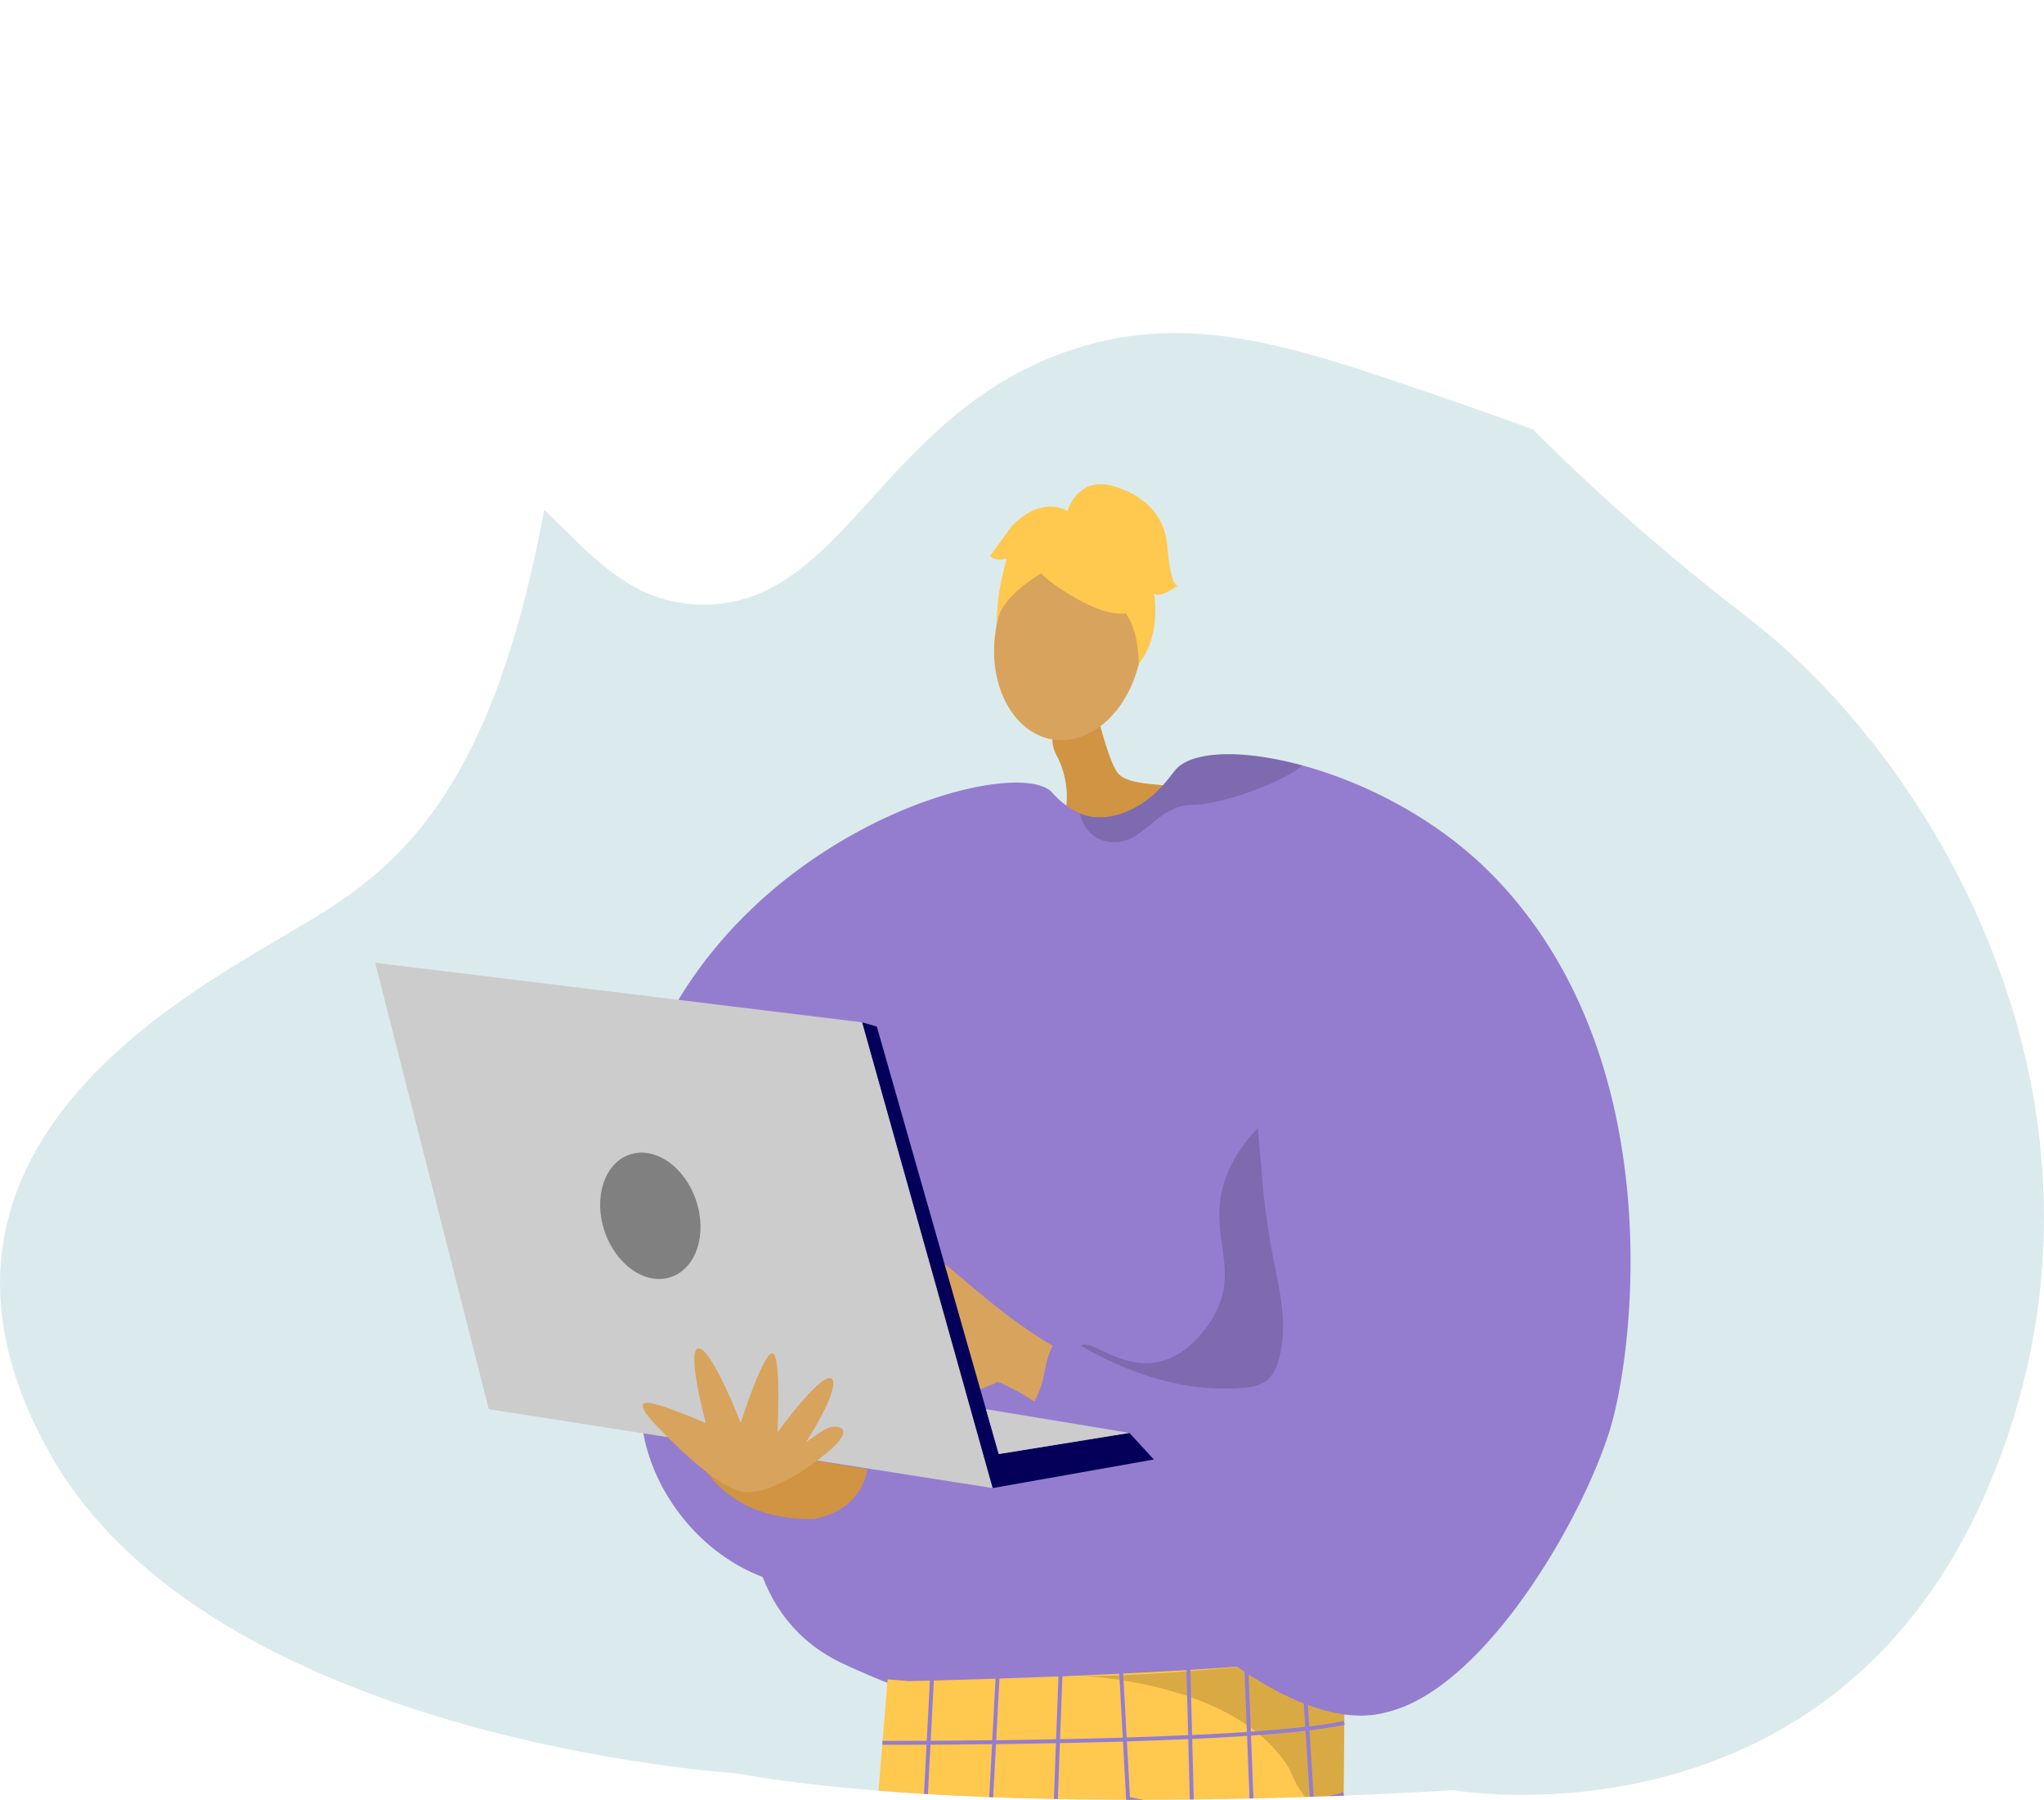 <svg xmlns="http://www.w3.org/2000/svg" xmlns:xlink="http://www.w3.org/1999/xlink" width="528" height="464.801" viewBox="0 0 528 464.801"><defs><style>.a,.j{fill:none;}.b{clip-path:url(#a);}.c{fill:#b6d7db;opacity:0.49;}.d{fill:#d19442;}.e{fill:#d8a35d;}.f{fill:#ffc84f;}.g{fill:#947dce;}.h{opacity:0.3;}.i{opacity:0.5;}.j{stroke:#947dce;stroke-miterlimit:10;stroke-width:1.015px;}.k{opacity:0.15;}.l{fill:#ccc;}.m{fill:#04005a;}.n{fill:gray;}</style><clipPath id="a"><path class="a" d="M655.94,737.715S520.9,729.4,479.1,655.312s28.6-114.789,56.1-131.29,60.506-29.7,74.807-133.112S710.119,275.4,746.973,280.9s61.422,38.5,75.539,61.605,46.021,58.947,95.526,97.129S1020.347,568.758,979.643,664.1s-138.062,78.015-138.062,78.015S724.694,750,655.94,737.715Z" transform="translate(-466.151 -279.807)"/></clipPath></defs><g transform="translate(-466.151 -279.807)"><g class="b" transform="translate(466.151 279.807)"><path class="c" d="M575.441,387.162c33.885,1.1,40.478,39.4,72.665,40.059,37.276.76,46.719-50.242,96.888-66.143,29.656-9.4,55.6-.849,93.161,12.11,50.9,17.563,122.907,42.407,165.826,110.862,51.659,82.394,45.345,202.717-17.7,278.552-96.69,116.3-287.959,67.163-382.891,12.11-29.326-17.006-132.87-77.052-144.4-184.458-7.324-68.226,25.926-123.461,38.2-141.6C511.272,427.818,539.553,386,575.441,387.162Z" transform="translate(-467.076 -271.092)"/><g transform="translate(96.923 125.033)"><path class="d" d="M720.842,441.615c.559,1.384,3.884,16.819,6.757,19.863s12.236,2.391,11.906,3.221-7.026,16.737-18.628,17.953-8.149-7.327-8.149-7.327a22.752,22.752,0,0,0-1.174-18.635C706.433,446.874,720.842,441.615,720.842,441.615Z" transform="translate(-535.527 -386.596)"/><g transform="translate(156.315)"><ellipse class="e" cx="25.571" cy="18.997" rx="25.571" ry="18.997" transform="translate(0 63.019) rotate(-81.107)"/><g transform="translate(2.541)"><g transform="translate(1.42 6.774)"><path class="f" d="M710.429,416.558s29.673,22.935,24.539-7.127C731.414,388.632,690.286,400.315,710.429,416.558Z" transform="translate(-696.429 -398.258)"/><path class="f" d="M717.072,410.45s-19.853,7.749-19.784,18.7c0,0,1.024-32.5,19.219-30.431s24.919,4.907,17.993,38.349C734.5,437.07,733.484,409.43,717.072,410.45Z" transform="translate(-697.288 -398.217)"/></g><path class="f" d="M713.823,399.531s2.48-9.783,12.233-6.791,13.141,9.3,13.677,15.149,1.3,10.3,2.721,10.522c0,0-4.941,3.539-6.143,1.906,0,0,2.1,10.7-3.909,18.256,0,0,.17-13.085-6.732-15.624S713.823,399.531,713.823,399.531Z" transform="translate(-694.004 -392.171)"/><path class="f" d="M716.757,399s-6.458-5.351-15.138,3.358l-5.607,7.757s1.2,1.632,4.275.68c0,0-2.863,9.7-2.385,15.51l6.881-16.236Z" transform="translate(-696.012 -391.584)"/></g></g><path class="g" d="M835.052,650.7c-1.369,9.82-17.918,15.82-30.163,32.492-5.933,8.084-21.821,14.5-35.941,15.021-34.691,1.334-62.817,4.6-104.611-15.021-48.069-22.567-11.148-106.223-13.931-115.651-3.656-12.453,63.99-48.513,68.371-49.962s71.35-5.612,73.282-4.967S838.9,623,835.052,650.7Z" transform="translate(-543.531 -378.597)"/><g transform="translate(117.174 300.925)"><path class="f" d="M673.734,670.341c2.43.22,3.738.282,5.476.464,12.308-.295,65.462-1.7,94.2-4.578,10.139-1.018,17.239-2.218,18.433-3.624a.99.99,0,0,1,0,.116c-.005,1.57-.118,19.547-.352,43.115-.46,46.525,7.362,112.792,13.941,132.723,1.42,4.3-64.866.563-64.866.563-2.316-47.892-1.45-132.183-4.593-135.823-3.823-4.429-6.4,69.792-10.377,131.978-25.835,7.858-67.4,5.566-67.039,2.9C662.84,806.546,673.734,670.341,673.734,670.341Z" transform="translate(-658.553 -662.603)"/><g class="h" transform="translate(63.884)"><path d="M716.559,668.687c-.2-.007-.4-.013-.6-.022C715.964,668.665,716.175,668.671,716.559,668.687Z" transform="translate(-715.964 -661.92)"/><path class="i" d="M716.5,669.371c15.883.561,50.38-3.144,50.38-3.144,10.139-1.018,17.239-2.218,18.433-3.624a1.027,1.027,0,0,1,0,.116c-.006,1.57-.118,19.547-.352,43.115a11.828,11.828,0,0,1-1.671-.117,12.986,12.986,0,0,1-8.638-5.509,28.317,28.317,0,0,1-3.555-6.571C758.305,672,721.59,669.6,716.5,669.371Z" transform="translate(-715.904 -662.603)"/></g><g transform="translate(17.741 3.625)"><line class="j" x1="9.067" y2="173.602" transform="translate(0 0.789)"/><line class="j" x1="9.074" y2="170.586" transform="translate(16.778 3.527)"/><line class="j" x1="6.326" y2="169.278" transform="translate(35.784 2.823)"/><line class="j" x2="1.911" y2="34.924" transform="translate(57.768 2.145)"/><line class="j" x2="4.448" y2="172.236" transform="translate(75.148 1.392)"/><line class="j" x2="6.827" y2="173.579" transform="translate(90.099 0.637)"/><line class="j" x2="11.149" y2="174.39" transform="translate(104.799)"/></g><path class="j" d="M671,684.81s94.566.308,119.305-5.167" transform="translate(-657.15 -660.682)"/><path class="j" d="M734.694,699.324c-32.69,8.809-64.808-1.487-64.808-1.487" transform="translate(-657.275 -658.63)"/><path class="j" d="M727.719,697.321s30.166,6.97,56.029-1.138" transform="translate(-650.754 -658.817)"/><path class="j" d="M668.933,709.285s24.343,11.26,62.714,3.322" transform="translate(-657.383 -657.339)"/><path class="j" d="M667.786,722.921s37.525,9.549,62.8,2.7" transform="translate(-657.512 -655.802)"/><path class="j" d="M666.63,736.467s19.508,13.768,62.942,5.332" transform="translate(-657.642 -654.274)"/><path class="j" d="M665.277,752.05s29.415,13.578,63.634,1.967" transform="translate(-657.795 -652.517)"/><path class="j" d="M664.008,766.327s21,13.381,64.094,3.215" transform="translate(-657.938 -650.908)"/><path class="j" d="M662.669,780.967s28.756,13.28,64.864-.019" transform="translate(-658.089 -649.259)"/><path class="j" d="M661.585,792.39s17.284,15.018,65.286,1.251" transform="translate(-658.211 -647.969)"/><path class="j" d="M660.285,805.361s27.437,12.777,65.919.783" transform="translate(-658.358 -646.506)"/><path class="j" d="M729.567,711.334s12.9,9.6,54.734.248" transform="translate(-650.546 -657.108)"/><path class="j" d="M730.471,725.1s17.826,7.28,53.369-.618" transform="translate(-650.444 -655.626)"/><path class="j" d="M730.383,740.531s27.33,6.848,54.146-2.345" transform="translate(-650.454 -654.081)"/><path class="j" d="M730.6,753.175s26.734,10.364,55.057-2.385" transform="translate(-650.43 -652.659)"/><path class="j" d="M730.816,767.057s25.349,7.561,56.221-2.435" transform="translate(-650.405 -651.1)"/><path class="j" d="M731.046,780.39s21.457,8.4,57.608-2.494" transform="translate(-650.379 -649.603)"/><path class="j" d="M731.57,792.036s25.549,11.619,58.94-1.2" transform="translate(-650.32 -648.144)"/><path class="j" d="M731.685,806.859s28.84,8.272,61.365-1.957" transform="translate(-650.307 -646.558)"/></g><path class="k" d="M717.059,598.956c2.625-2.292,10.047,6.122,19.976,4.091,9.23-1.888,14.288-11.509,14.921-12.755,5.632-11.083-.825-18.672,1.444-30.565,1.406-7.373,6.316-17.182,22.142-27.2,7.044,56.822,10.83,87.364,10.83,87.364h0l-58.965,5.054C715.88,605.767,715.424,600.384,717.059,598.956Z" transform="translate(-534.861 -376.344)"/><path class="e" d="M791.15,591.042l-10.267,27.869s-34.913-9.531-57.647-20.9-36.594-30.073-43.928-30.073-28.052,4.858-29.7,7.609,3.85,4.95,6.875,5.225,9.352-1.1,9.352-1.1-3.026,5.775-5.5,11,2.75,9.076,4.4,9.626c0,0,4.676,6.05,8.526,6.05,0,0,7.151,7.708,13.477,6.055s-.551-6.329-.551-6.329a17.185,17.185,0,0,0,8.8.825,26.531,26.531,0,0,0,8.251-2.75s11.6,4.707,18.556,12.879c15.195,17.845,34.415,48.376,46.991,55.419,18.335,10.267,26.77,16.135,38.5,10.633s32.454-42.937,37.4-63.8C844.688,619.278,810.953,617.81,791.15,591.042Z" transform="translate(-542.422 -372.352)"/><path class="g" d="M865.531,629.786c-7.209,22.571-28.667,59.253-50.824,70.016a34.469,34.469,0,0,1-8.544,2.874c-26.608,5.243-71.959-35.8-90.495-78.478,5.772-8.774,2.253-11.269,8.026-20.043,13.488,9.36,30.931,15.869,47.512,14.293a10.95,10.95,0,0,0,5.715-1.759,9.874,9.874,0,0,0,3.116-5.221c2.495-8.393.552-17.19-1.138-25.527a188.471,188.471,0,0,1-3.311-25.125c-.1-1.6-1.587-12.6-.229-13.453-20.894,13.154-82.768-2.772-103.662,10.383-7.991,5.025,25.01,39.141,17.019,44.166-12.752,67.233-8.29,50.733-17.019,67.383-30.793,6.117-54-19.513-56.136-42.35-4.059-43.373-12.729-79.582,15.4-117.448,30.058-40.463,82.02-53.193,90.495-44.925a21.127,21.127,0,0,0,7.279,5.543,13.114,13.114,0,0,0,2.99.874,16.836,16.836,0,0,0,8.98-1.287c7.555-3.013,11.258-9.13,12.845-10.913,4.289-4.853,17.259-5.243,32.656-1.057,16.006,4.346,34.634,13.649,48.847,28.023C881.733,532.955,871.913,609.777,865.531,629.786Z" transform="translate(-546.735 -385.103)"/><g transform="translate(124.957 188.952)"><path d="M666.459,579.75a.9.9,0,0,1-.3-.051.911.911,0,0,1-.556-1.163,96.383,96.383,0,0,1,7.512-16.132.911.911,0,1,1,1.544.965,96.338,96.338,0,0,0-7.337,15.772A.909.909,0,0,1,666.459,579.75Z" transform="translate(-665.548 -561.976)"/></g><g transform="translate(133.482 196.928)"><path d="M674.121,584.993a.947.947,0,0,1-.221-.027.914.914,0,0,1-.664-1.106c.094-.366,2.282-9.021,5.909-14.321a.912.912,0,1,1,1.505,1.029c-3.444,5.034-5.623,13.648-5.644,13.734A.912.912,0,0,1,674.121,584.993Z" transform="translate(-673.209 -569.144)"/></g><path class="d" d="M657.724,634.054s-9.018.282-16.345-3.1a29.276,29.276,0,0,1-11.138-9.011l18.155-4.507,23.265,3.664S670.829,631.658,657.724,634.054Z" transform="translate(-544.572 -366.771)"/><path class="l" d="M712.766,638.907,582.588,618.534,553.253,503.242l125.8,15.388Z" transform="translate(-553.253 -379.647)"/><path class="m" d="M666.3,517.071l3.783,1.1,31.49,110.388,33.749-5.457,6.323,6.868-41.63,7.379Z" transform="translate(-540.505 -378.087)"/><path class="l" d="M732.087,612.978l-33.749,5.457-3.3-11.584Z" transform="translate(-537.266 -367.964)"/><path class="e" d="M619.244,613.025s13.385,14.514,21.277,16.628,23.25-9.863,25.645-13.1,0-3.8-1.973-3.523-6.622,3.946-6.622,3.946,9.018-14.091,6.622-16.345-14.036,13.81-14.036,13.81,1.074-20.292-1.322-20.434-8.173,17.95-8.173,17.95-7.468-19.217-10.849-19.217,1.832,19.3,1.832,19.3-13.1-5.777-15.641-5.213S619.244,613.025,619.244,613.025Z" transform="translate(-546.25 -369.556)"/><path class="n" d="M630.251,559.646c2.943,8.734.037,17.6-6.491,19.8s-14.2-3.1-17.146-11.832-.037-17.6,6.491-19.8S627.309,550.913,630.251,559.646Z" transform="translate(-547.365 -374.677)"/><path class="k" d="M774.277,457.73c-4.749,4.369-21.147,10.211-28.333,10.211-9.141,0-12.349,9.786-20.376,9.624-6.233-.127-8.2-5.2-8.762-7.451a13.113,13.113,0,0,0,2.99.874,16.837,16.837,0,0,0,8.98-1.287c7.554-3.013,11.258-9.13,12.844-10.913C745.91,453.935,758.88,453.544,774.277,457.73Z" transform="translate(-534.811 -385.103)"/></g></g></g></svg>